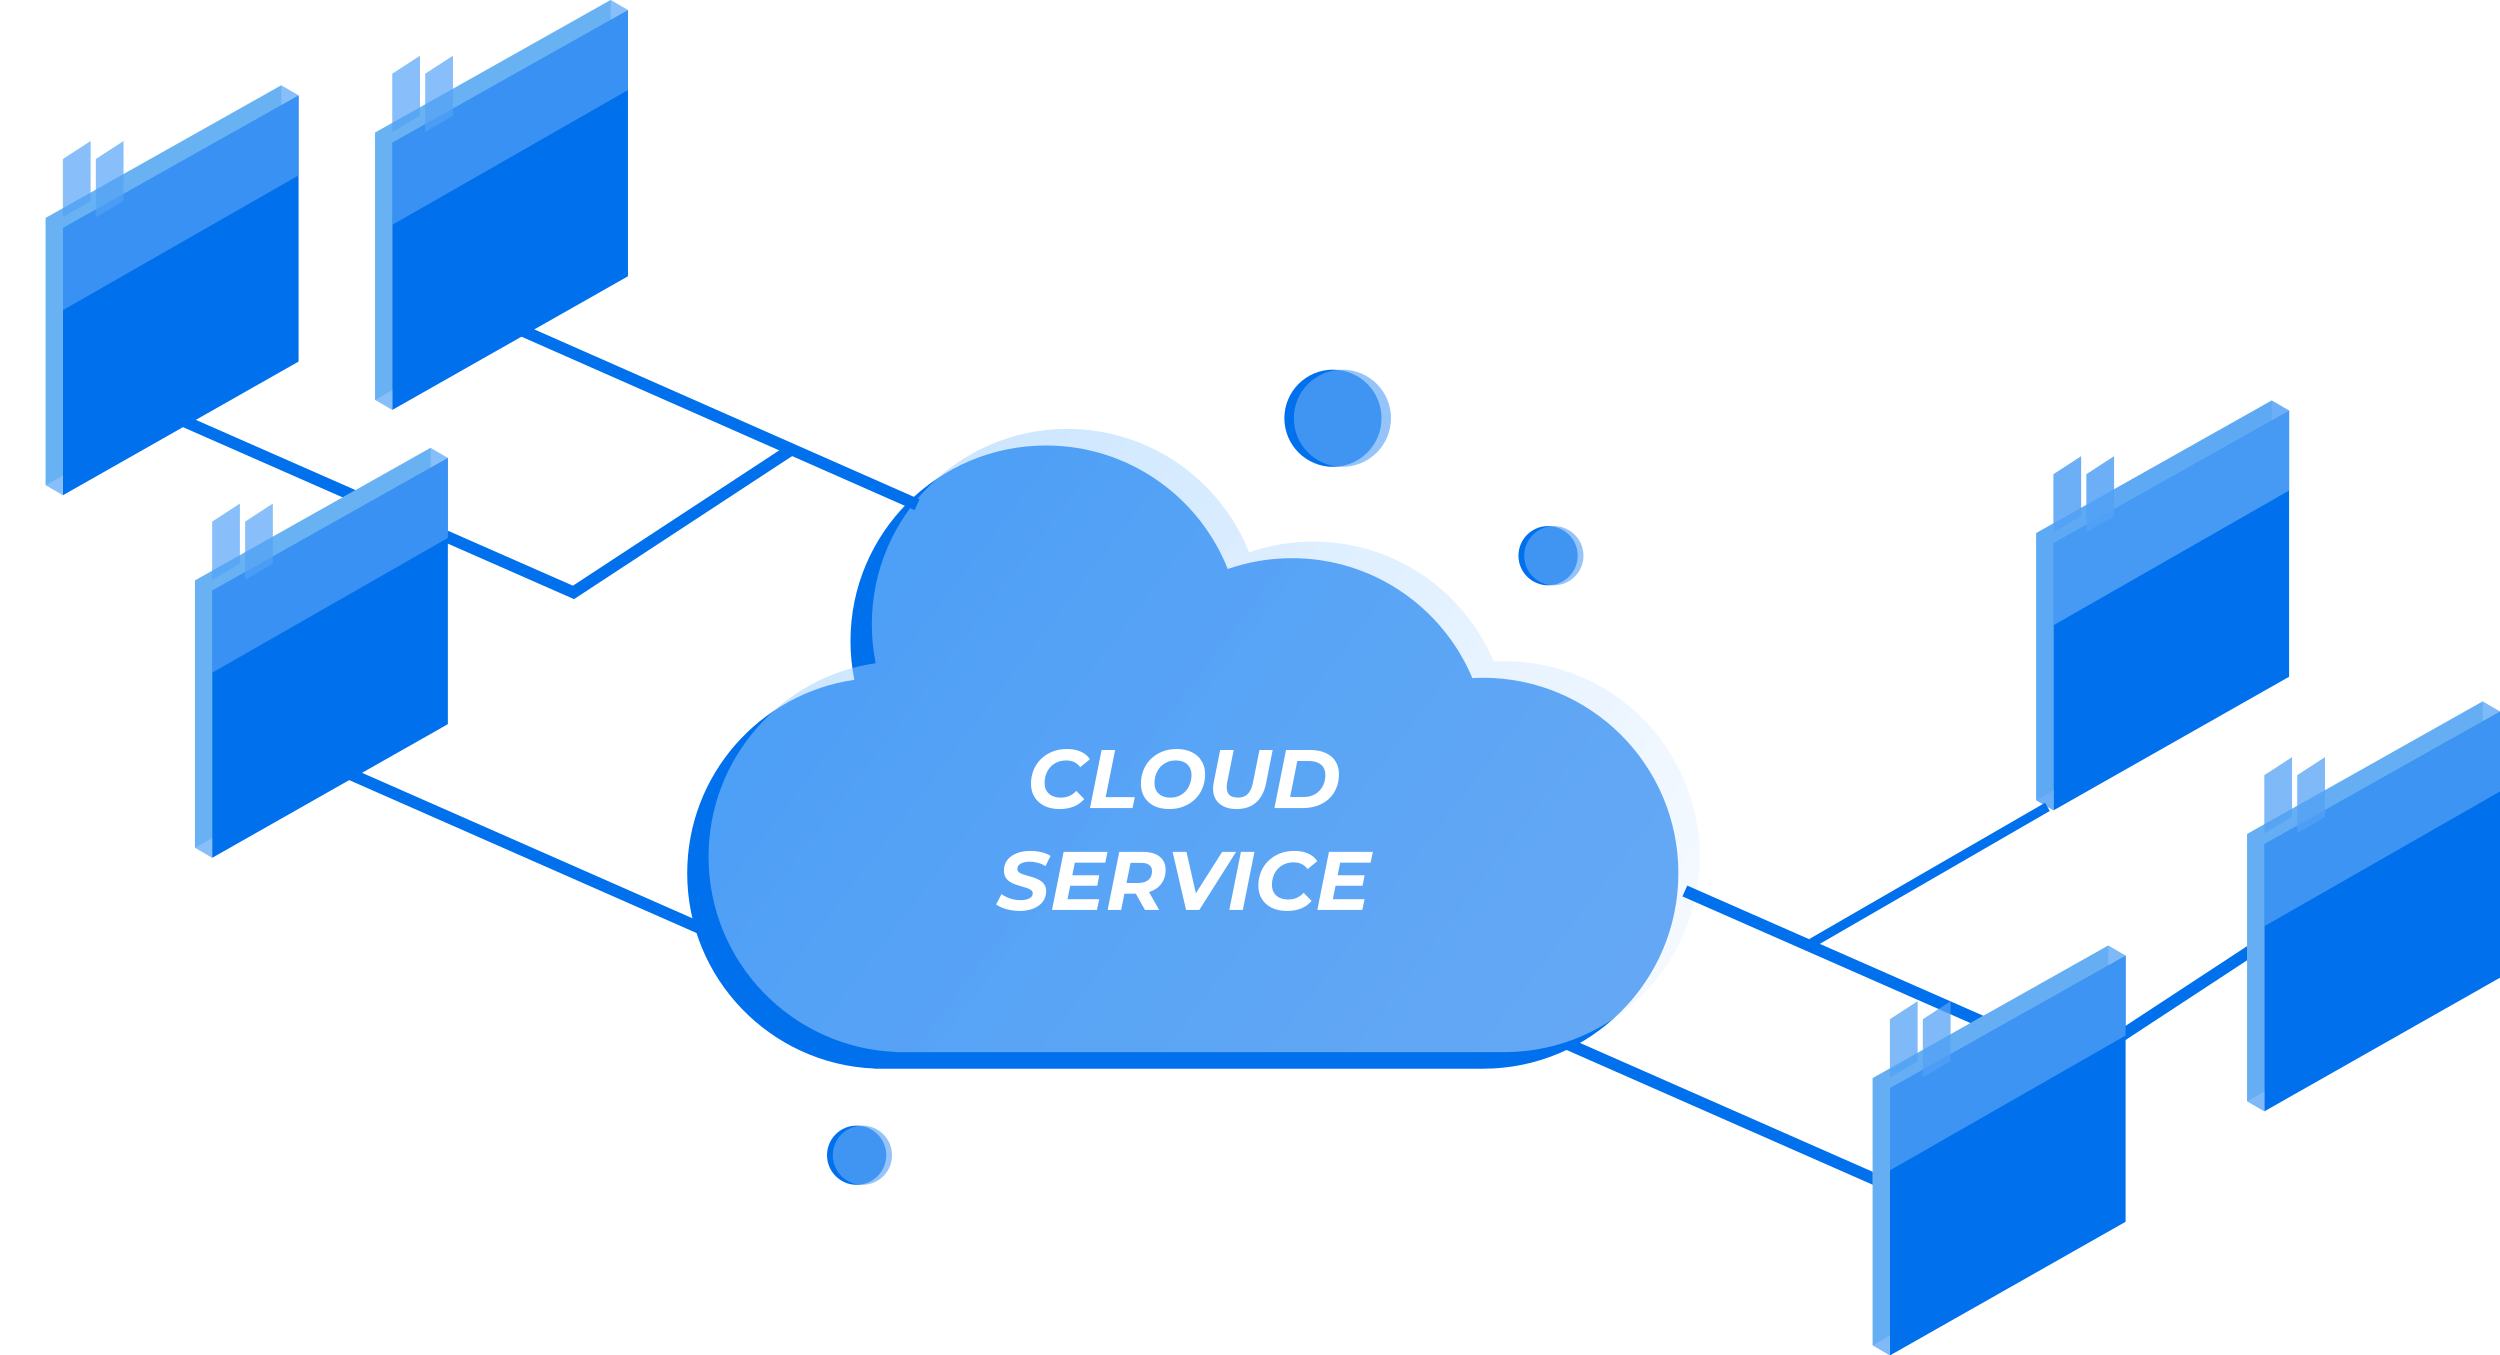 <svg width="1055" height="572" viewBox="0 0 1055 572" fill="none" xmlns="http://www.w3.org/2000/svg">
<path d="M658 439L817 509" stroke="#0070ED" stroke-width="5"/>
<g filter="url(#filter0_b_1105_628)">
<path fill-rule="evenodd" clip-rule="evenodd" d="M625 450.996C625.262 450.999 625.524 451 625.786 451C671.344 451 708.277 414.068 708.277 368.509C708.277 322.951 671.344 286.018 625.786 286.018C624.291 286.018 622.805 286.058 621.329 286.137C608.855 256.422 579.482 235.554 545.236 235.554C535.734 235.554 526.608 237.16 518.113 240.116C506.017 209.589 476.227 188 441.395 188C395.836 188 358.904 224.932 358.904 270.491C358.904 276.102 359.464 281.582 360.532 286.879C320.641 292.672 290 327.012 290 368.509C290 412.898 325.061 449.098 369 450.927V451H372.491H625V450.996Z" fill="#0070ED"/>
</g>
<g filter="url(#filter1_b_1105_628)">
<path fill-rule="evenodd" clip-rule="evenodd" d="M636 443.991C680.999 443.342 717.277 406.662 717.277 361.509C717.277 315.951 680.344 279.018 634.786 279.018C633.291 279.018 631.805 279.058 630.329 279.137C617.855 249.422 588.482 228.554 554.236 228.554C544.734 228.554 535.608 230.16 527.113 233.116C515.017 202.589 485.227 181 450.395 181C404.836 181 367.904 217.932 367.904 263.491C367.904 269.102 368.464 274.582 369.532 279.879C329.641 285.672 299 320.012 299 361.509C299 405.898 334.061 442.098 378 443.927V444H381.491H634.786H636V443.991Z" fill="url(#paint0_linear_1105_628)" fill-opacity="0.5"/>
</g>
<g clip-path="url(#clip0_1105_628)">
<path d="M19.277 91.963V204.768L118.721 148.354V36L19.277 91.963Z" fill="#99D6EC"/>
<path d="M26.535 96.171V208.998L126.002 152.585V40.23L26.535 96.171Z" fill="#0070ED"/>
<path d="M19.277 204.768L26.532 209V96.173L125.999 40.232L118.721 36L19.277 91.963V204.768Z" fill="#53A1F6" fill-opacity="0.69"/>
<path d="M26.535 96.171V130.884L126.002 73.998V40.23L26.535 96.171Z" fill="#53A1F6" fill-opacity="0.69"/>
<path d="M26.535 91.714V67.109L38.242 59.5V84.803C34.333 87.099 30.445 89.395 26.535 91.691V91.714Z" fill="#53A1F6" fill-opacity="0.69"/>
<path d="M40.434 91.714V67.109L52.141 59.5V84.803C48.231 87.099 44.343 89.395 40.434 91.691V91.714Z" fill="#53A1F6" fill-opacity="0.69"/>
</g>
<path d="M76 177L242 250L335 189" stroke="#0070ED" stroke-width="5"/>
<path d="M711 376L877 449L970 388" stroke="#0070ED" stroke-width="5"/>
<path d="M447.189 341.42C444.692 341.42 442.534 340.977 440.714 340.09C438.917 339.18 437.529 337.932 436.549 336.345C435.569 334.735 435.079 332.88 435.079 330.78C435.079 328.703 435.441 326.767 436.164 324.97C436.911 323.173 437.949 321.622 439.279 320.315C440.632 318.985 442.231 317.947 444.074 317.2C445.941 316.453 448.017 316.08 450.304 316.08C452.497 316.08 454.434 316.453 456.114 317.2C457.794 317.947 459.066 319.02 459.929 320.42L455.834 323.78C455.204 322.847 454.399 322.135 453.419 321.645C452.439 321.155 451.272 320.91 449.919 320.91C448.542 320.91 447.294 321.155 446.174 321.645C445.054 322.112 444.086 322.788 443.269 323.675C442.476 324.538 441.869 325.553 441.449 326.72C441.029 327.887 440.819 329.123 440.819 330.43C440.819 331.667 441.087 332.752 441.624 333.685C442.161 334.595 442.942 335.307 443.969 335.82C444.996 336.333 446.232 336.59 447.679 336.59C448.939 336.59 450.117 336.368 451.214 335.925C452.311 335.458 453.302 334.735 454.189 333.755L457.549 337.185C456.266 338.678 454.737 339.763 452.964 340.44C451.214 341.093 449.289 341.42 447.189 341.42ZM459.978 341L464.878 316.5H470.583L466.593 336.38H478.878L477.933 341H459.978ZM493.396 341.42C490.922 341.42 488.787 340.977 486.991 340.09C485.217 339.18 483.852 337.932 482.896 336.345C481.939 334.735 481.461 332.88 481.461 330.78C481.461 328.68 481.822 326.743 482.546 324.97C483.269 323.173 484.296 321.622 485.626 320.315C486.979 318.985 488.577 317.947 490.421 317.2C492.287 316.453 494.352 316.08 496.616 316.08C499.089 316.08 501.212 316.535 502.986 317.445C504.782 318.332 506.159 319.58 507.116 321.19C508.072 322.777 508.551 324.62 508.551 326.72C508.551 328.82 508.189 330.768 507.466 332.565C506.742 334.338 505.704 335.89 504.351 337.22C503.021 338.527 501.422 339.553 499.556 340.3C497.712 341.047 495.659 341.42 493.396 341.42ZM493.886 336.59C495.262 336.59 496.499 336.345 497.596 335.855C498.716 335.342 499.661 334.642 500.431 333.755C501.201 332.868 501.784 331.853 502.181 330.71C502.601 329.543 502.811 328.318 502.811 327.035C502.811 325.822 502.554 324.76 502.041 323.85C501.527 322.917 500.769 322.193 499.766 321.68C498.786 321.167 497.572 320.91 496.126 320.91C494.749 320.91 493.512 321.167 492.416 321.68C491.319 322.17 490.374 322.858 489.581 323.745C488.811 324.632 488.216 325.658 487.796 326.825C487.399 327.968 487.201 329.182 487.201 330.465C487.201 331.678 487.457 332.752 487.971 333.685C488.507 334.595 489.266 335.307 490.246 335.82C491.249 336.333 492.462 336.59 493.886 336.59ZM521.772 341.42C519.392 341.42 517.409 340.953 515.822 340.02C514.235 339.087 513.115 337.792 512.462 336.135C511.832 334.455 511.739 332.483 512.182 330.22L514.912 316.5H520.617L517.887 330.115C517.677 331.212 517.619 332.168 517.712 332.985C517.805 333.802 518.039 334.478 518.412 335.015C518.809 335.552 519.345 335.948 520.022 336.205C520.699 336.462 521.492 336.59 522.402 336.59C523.545 336.59 524.537 336.368 525.377 335.925C526.217 335.482 526.917 334.782 527.477 333.825C528.037 332.868 528.469 331.632 528.772 330.115L531.502 316.5H537.067L534.302 330.465C533.579 334.082 532.167 336.812 530.067 338.655C527.967 340.498 525.202 341.42 521.772 341.42ZM537.805 341L542.705 316.5H552.96C555.48 316.5 557.638 316.92 559.435 317.76C561.255 318.577 562.643 319.755 563.6 321.295C564.557 322.812 565.035 324.62 565.035 326.72C565.035 328.89 564.662 330.85 563.915 332.6C563.192 334.35 562.153 335.855 560.8 337.115C559.447 338.352 557.837 339.308 555.97 339.985C554.103 340.662 552.038 341 549.775 341H537.805ZM544.42 336.345H549.95C551.933 336.345 553.613 335.937 554.99 335.12C556.39 334.303 557.452 333.195 558.175 331.795C558.922 330.395 559.295 328.808 559.295 327.035C559.295 325.822 559.038 324.783 558.525 323.92C558.012 323.033 557.23 322.357 556.18 321.89C555.153 321.4 553.87 321.155 552.33 321.155H547.465L544.42 336.345ZM430.168 384.42C428.838 384.42 427.543 384.292 426.283 384.035C425.047 383.802 423.915 383.475 422.888 383.055C421.885 382.635 421.033 382.18 420.333 381.69L422.643 377.315C423.413 377.852 424.23 378.318 425.093 378.715C425.98 379.088 426.902 379.38 427.858 379.59C428.815 379.777 429.772 379.87 430.728 379.87C431.778 379.87 432.677 379.753 433.423 379.52C434.193 379.287 434.777 378.96 435.173 378.54C435.593 378.12 435.803 377.607 435.803 377C435.803 376.44 435.582 375.985 435.138 375.635C434.695 375.285 434.112 374.993 433.388 374.76C432.688 374.503 431.907 374.258 431.043 374.025C430.18 373.792 429.305 373.523 428.418 373.22C427.555 372.893 426.762 372.497 426.038 372.03C425.338 371.54 424.767 370.922 424.323 370.175C423.88 369.428 423.658 368.495 423.658 367.375C423.658 365.695 424.113 364.237 425.023 363C425.957 361.763 427.263 360.807 428.943 360.13C430.623 359.43 432.595 359.08 434.858 359.08C436.515 359.08 438.078 359.267 439.548 359.64C441.018 359.99 442.278 360.503 443.328 361.18L441.193 365.52C440.26 364.89 439.222 364.423 438.078 364.12C436.935 363.793 435.757 363.63 434.543 363.63C433.447 363.63 432.502 363.758 431.708 364.015C430.938 364.272 430.343 364.633 429.923 365.1C429.527 365.543 429.328 366.057 429.328 366.64C429.328 367.223 429.538 367.702 429.958 368.075C430.402 368.425 430.985 368.728 431.708 368.985C432.432 369.218 433.225 369.452 434.088 369.685C434.952 369.918 435.815 370.187 436.678 370.49C437.542 370.793 438.335 371.178 439.058 371.645C439.782 372.112 440.365 372.707 440.808 373.43C441.252 374.13 441.473 375.017 441.473 376.09C441.473 377.77 441.007 379.24 440.073 380.5C439.14 381.737 437.822 382.705 436.118 383.405C434.438 384.082 432.455 384.42 430.168 384.42ZM452.103 369.37H463.898L463.023 373.78H451.228L452.103 369.37ZM450.493 379.45H463.863L462.918 384H443.948L448.848 359.5H467.363L466.418 364.05H453.573L450.493 379.45ZM467.429 384L472.329 359.5H482.304C485.361 359.5 487.717 360.165 489.374 361.495C491.054 362.825 491.894 364.692 491.894 367.095C491.894 369.148 491.404 370.933 490.424 372.45C489.467 373.943 488.091 375.098 486.294 375.915C484.521 376.732 482.421 377.14 479.994 377.14H472.014L474.989 374.655L473.134 384H467.429ZM483.179 384L478.174 375.11H484.124L489.164 384H483.179ZM474.849 375.32L472.889 372.625H480.204C482.094 372.625 483.552 372.205 484.579 371.365C485.629 370.502 486.154 369.253 486.154 367.62C486.154 366.43 485.746 365.555 484.929 364.995C484.136 364.412 483.016 364.12 481.569 364.12H474.674L477.649 361.355L474.849 375.32ZM500.516 384L494.846 359.5H500.691L505.626 381.235H501.951L515.741 359.5H521.621L506.116 384H500.516ZM518.767 384L523.667 359.5H529.372L524.472 384H518.767ZM543.131 384.42C540.635 384.42 538.476 383.977 536.656 383.09C534.86 382.18 533.471 380.932 532.491 379.345C531.511 377.735 531.021 375.88 531.021 373.78C531.021 371.703 531.383 369.767 532.106 367.97C532.853 366.173 533.891 364.622 535.221 363.315C536.575 361.985 538.173 360.947 540.016 360.2C541.883 359.453 543.96 359.08 546.246 359.08C548.44 359.08 550.376 359.453 552.056 360.2C553.736 360.947 555.008 362.02 555.871 363.42L551.776 366.78C551.146 365.847 550.341 365.135 549.361 364.645C548.381 364.155 547.215 363.91 545.861 363.91C544.485 363.91 543.236 364.155 542.116 364.645C540.996 365.112 540.028 365.788 539.211 366.675C538.418 367.538 537.811 368.553 537.391 369.72C536.971 370.887 536.761 372.123 536.761 373.43C536.761 374.667 537.03 375.752 537.566 376.685C538.103 377.595 538.885 378.307 539.911 378.82C540.938 379.333 542.175 379.59 543.621 379.59C544.881 379.59 546.06 379.368 547.156 378.925C548.253 378.458 549.245 377.735 550.131 376.755L553.491 380.185C552.208 381.678 550.68 382.763 548.906 383.44C547.156 384.093 545.231 384.42 543.131 384.42ZM564.075 369.37H575.87L574.995 373.78H563.2L564.075 369.37ZM562.465 379.45H575.835L574.89 384H555.92L560.82 359.5H579.335L578.39 364.05H565.545L562.465 379.45Z" fill="white"/>
<g clip-path="url(#clip1_1105_628)">
<path d="M790.277 454.963V567.768L889.721 511.354V399L790.277 454.963Z" fill="#99D6EC"/>
<path d="M797.535 459.171V571.998L897.002 515.585V403.23L797.535 459.171Z" fill="#0070ED"/>
<path d="M790.277 567.768L797.532 572V459.173L896.999 403.232L889.721 399L790.277 454.963V567.768Z" fill="#53A1F6" fill-opacity="0.74"/>
<path d="M797.535 459.171V493.884L897.002 436.998V403.23L797.535 459.171Z" fill="#53A1F6" fill-opacity="0.74"/>
<path d="M797.535 454.714V430.109L809.242 422.5V447.803C805.332 450.099 801.445 452.395 797.535 454.691V454.714Z" fill="#53A1F6" fill-opacity="0.74"/>
<path d="M811.434 454.714V430.109L823.141 422.5V447.803C819.231 450.099 815.344 452.395 811.434 454.691V454.714Z" fill="#53A1F6" fill-opacity="0.74"/>
</g>
<g clip-path="url(#clip2_1105_628)">
<path d="M859.277 224.963V337.768L958.721 281.354V169L859.277 224.963Z" fill="#99D6EC"/>
<path d="M866.535 229.171V341.998L966.002 285.585V173.23L866.535 229.171Z" fill="#0070ED"/>
<path d="M859.277 337.768L866.532 342V229.173L965.999 173.232L958.721 169L859.277 224.963V337.768Z" fill="#53A1F6" fill-opacity="0.85"/>
<path d="M866.535 229.171V263.884L966.002 206.998V173.23L866.535 229.171Z" fill="#53A1F6" fill-opacity="0.85"/>
<path d="M866.535 224.714V200.109L878.242 192.5V217.803C874.332 220.099 870.445 222.395 866.535 224.691V224.714Z" fill="#53A1F6" fill-opacity="0.85"/>
<path d="M880.434 224.714V200.109L892.141 192.5V217.803C888.231 220.099 884.344 222.395 880.434 224.691V224.714Z" fill="#53A1F6" fill-opacity="0.85"/>
</g>
<g clip-path="url(#clip3_1105_628)">
<path d="M948.277 351.963V464.768L1047.72 408.354V296L948.277 351.963Z" fill="#99D6EC"/>
<path d="M955.535 356.171V468.998L1055 412.585V300.23L955.535 356.171Z" fill="#0070ED"/>
<path d="M948.277 464.768L955.532 469V356.173L1055 300.232L1047.72 296L948.277 351.963V464.768Z" fill="#53A1F6" fill-opacity="0.74"/>
<path d="M955.535 356.171V390.884L1055 333.998V300.23L955.535 356.171Z" fill="#53A1F6" fill-opacity="0.74"/>
<path d="M955.535 351.714V327.109L967.242 319.5V344.803C963.332 347.099 959.445 349.395 955.535 351.691V351.714Z" fill="#53A1F6" fill-opacity="0.74"/>
<path d="M969.434 351.714V327.109L981.141 319.5V344.803C977.231 347.099 973.344 349.395 969.434 351.691V351.714Z" fill="#53A1F6" fill-opacity="0.74"/>
</g>
<g clip-path="url(#clip4_1105_628)">
<path d="M82.277 244.963V357.768L181.721 301.354V189L82.277 244.963Z" fill="#99D6EC"/>
<path d="M89.535 249.171V361.998L189.002 305.585V193.23L89.535 249.171Z" fill="#0070ED"/>
<path d="M82.277 357.768L89.532 362V249.173L188.999 193.232L181.721 189L82.277 244.963V357.768Z" fill="#53A1F6" fill-opacity="0.69"/>
<path d="M89.535 249.171V283.884L189.002 226.998V193.23L89.535 249.171Z" fill="#53A1F6" fill-opacity="0.69"/>
<path d="M89.535 244.714V220.109L101.242 212.5V237.803C97.332 240.099 93.445 242.395 89.535 244.691V244.714Z" fill="#53A1F6" fill-opacity="0.69"/>
<path d="M103.434 244.714V220.109L115.141 212.5V237.803C111.231 240.099 107.344 242.395 103.434 244.691V244.714Z" fill="#53A1F6" fill-opacity="0.69"/>
</g>
<g clip-path="url(#clip5_1105_628)">
<path d="M158.277 55.963V168.768L257.721 112.354V0L158.277 55.963Z" fill="#99D6EC"/>
<path d="M165.535 60.171V172.998L265.002 116.585V4.23L165.535 60.171Z" fill="#0070ED"/>
<path d="M158.277 168.768L165.532 173V60.173L264.999 4.232L257.721 0L158.277 55.963V168.768Z" fill="#53A1F6" fill-opacity="0.69"/>
<path d="M165.535 60.171V94.884L265.002 37.998V4.23L165.535 60.171Z" fill="#53A1F6" fill-opacity="0.69"/>
<path d="M165.535 55.714V31.109L177.242 23.5V48.803C173.332 51.099 169.445 53.395 165.535 55.691V55.714Z" fill="#53A1F6" fill-opacity="0.69"/>
<path d="M179.434 55.714V31.109L191.141 23.5V48.803C187.231 51.099 183.344 53.395 179.434 55.691V55.714Z" fill="#53A1F6" fill-opacity="0.69"/>
</g>
<circle cx="562.5" cy="176.5" r="20.5" fill="#0070ED"/>
<g filter="url(#filter2_b_1105_628)">
<circle cx="566.5" cy="176.5" r="20.5" fill="#60A7F6" fill-opacity="0.67"/>
</g>
<circle cx="653.281" cy="234.5" r="12.5" fill="#0070ED"/>
<g filter="url(#filter3_b_1105_628)">
<circle cx="655.719" cy="234.5" r="12.5" fill="#60A7F6" fill-opacity="0.67"/>
</g>
<circle cx="361.5" cy="487.5" r="12.5" fill="#0070ED"/>
<g filter="url(#filter4_b_1105_628)">
<circle cx="363.938" cy="487.5" r="12.5" fill="#60A7F6" fill-opacity="0.67"/>
</g>
<path d="M217 138L387 213" stroke="#0070ED" stroke-width="5"/>
<path d="M144 325L303 395" stroke="#0070ED" stroke-width="5"/>
<path d="M764.5 398L864 340.5" stroke="#0070ED" stroke-width="4"/>
<defs>
<filter id="filter0_b_1105_628" x="286" y="184" width="426.277" height="271" filterUnits="userSpaceOnUse" color-interpolation-filters="sRGB">
<feFlood flood-opacity="0" result="BackgroundImageFix"/>
<feGaussianBlur in="BackgroundImageFix" stdDeviation="2"/>
<feComposite in2="SourceAlpha" operator="in" result="effect1_backgroundBlur_1105_628"/>
<feBlend mode="normal" in="SourceGraphic" in2="effect1_backgroundBlur_1105_628" result="shape"/>
</filter>
<filter id="filter1_b_1105_628" x="289" y="171" width="438.277" height="283" filterUnits="userSpaceOnUse" color-interpolation-filters="sRGB">
<feFlood flood-opacity="0" result="BackgroundImageFix"/>
<feGaussianBlur in="BackgroundImageFix" stdDeviation="5"/>
<feComposite in2="SourceAlpha" operator="in" result="effect1_backgroundBlur_1105_628"/>
<feBlend mode="normal" in="SourceGraphic" in2="effect1_backgroundBlur_1105_628" result="shape"/>
</filter>
<filter id="filter2_b_1105_628" x="542" y="152" width="49" height="49" filterUnits="userSpaceOnUse" color-interpolation-filters="sRGB">
<feFlood flood-opacity="0" result="BackgroundImageFix"/>
<feGaussianBlur in="BackgroundImageFix" stdDeviation="2"/>
<feComposite in2="SourceAlpha" operator="in" result="effect1_backgroundBlur_1105_628"/>
<feBlend mode="normal" in="SourceGraphic" in2="effect1_backgroundBlur_1105_628" result="shape"/>
</filter>
<filter id="filter3_b_1105_628" x="639.219" y="218" width="33" height="33" filterUnits="userSpaceOnUse" color-interpolation-filters="sRGB">
<feFlood flood-opacity="0" result="BackgroundImageFix"/>
<feGaussianBlur in="BackgroundImageFix" stdDeviation="2"/>
<feComposite in2="SourceAlpha" operator="in" result="effect1_backgroundBlur_1105_628"/>
<feBlend mode="normal" in="SourceGraphic" in2="effect1_backgroundBlur_1105_628" result="shape"/>
</filter>
<filter id="filter4_b_1105_628" x="347.438" y="471" width="33" height="33" filterUnits="userSpaceOnUse" color-interpolation-filters="sRGB">
<feFlood flood-opacity="0" result="BackgroundImageFix"/>
<feGaussianBlur in="BackgroundImageFix" stdDeviation="2"/>
<feComposite in2="SourceAlpha" operator="in" result="effect1_backgroundBlur_1105_628"/>
<feBlend mode="normal" in="SourceGraphic" in2="effect1_backgroundBlur_1105_628" result="shape"/>
</filter>
<linearGradient id="paint0_linear_1105_628" x1="402.356" y1="213.026" x2="868.186" y2="566.766" gradientUnits="userSpaceOnUse">
<stop stop-color="#9CCEFF"/>
<stop offset="0.669" stop-color="#EFF7FF" stop-opacity="0.854"/>
<stop offset="1" stop-color="#D9D9D9" stop-opacity="0"/>
</linearGradient>
<clipPath id="clip0_1105_628">
<rect width="126" height="173" fill="white" transform="translate(0 36)"/>
</clipPath>
<clipPath id="clip1_1105_628">
<rect width="126" height="173" fill="white" transform="translate(771 399)"/>
</clipPath>
<clipPath id="clip2_1105_628">
<rect width="126" height="173" fill="white" transform="translate(840 169)"/>
</clipPath>
<clipPath id="clip3_1105_628">
<rect width="126" height="173" fill="white" transform="translate(929 296)"/>
</clipPath>
<clipPath id="clip4_1105_628">
<rect width="126" height="173" fill="white" transform="translate(63 189)"/>
</clipPath>
<clipPath id="clip5_1105_628">
<rect width="126" height="173" fill="white" transform="translate(139)"/>
</clipPath>
</defs>
</svg>
